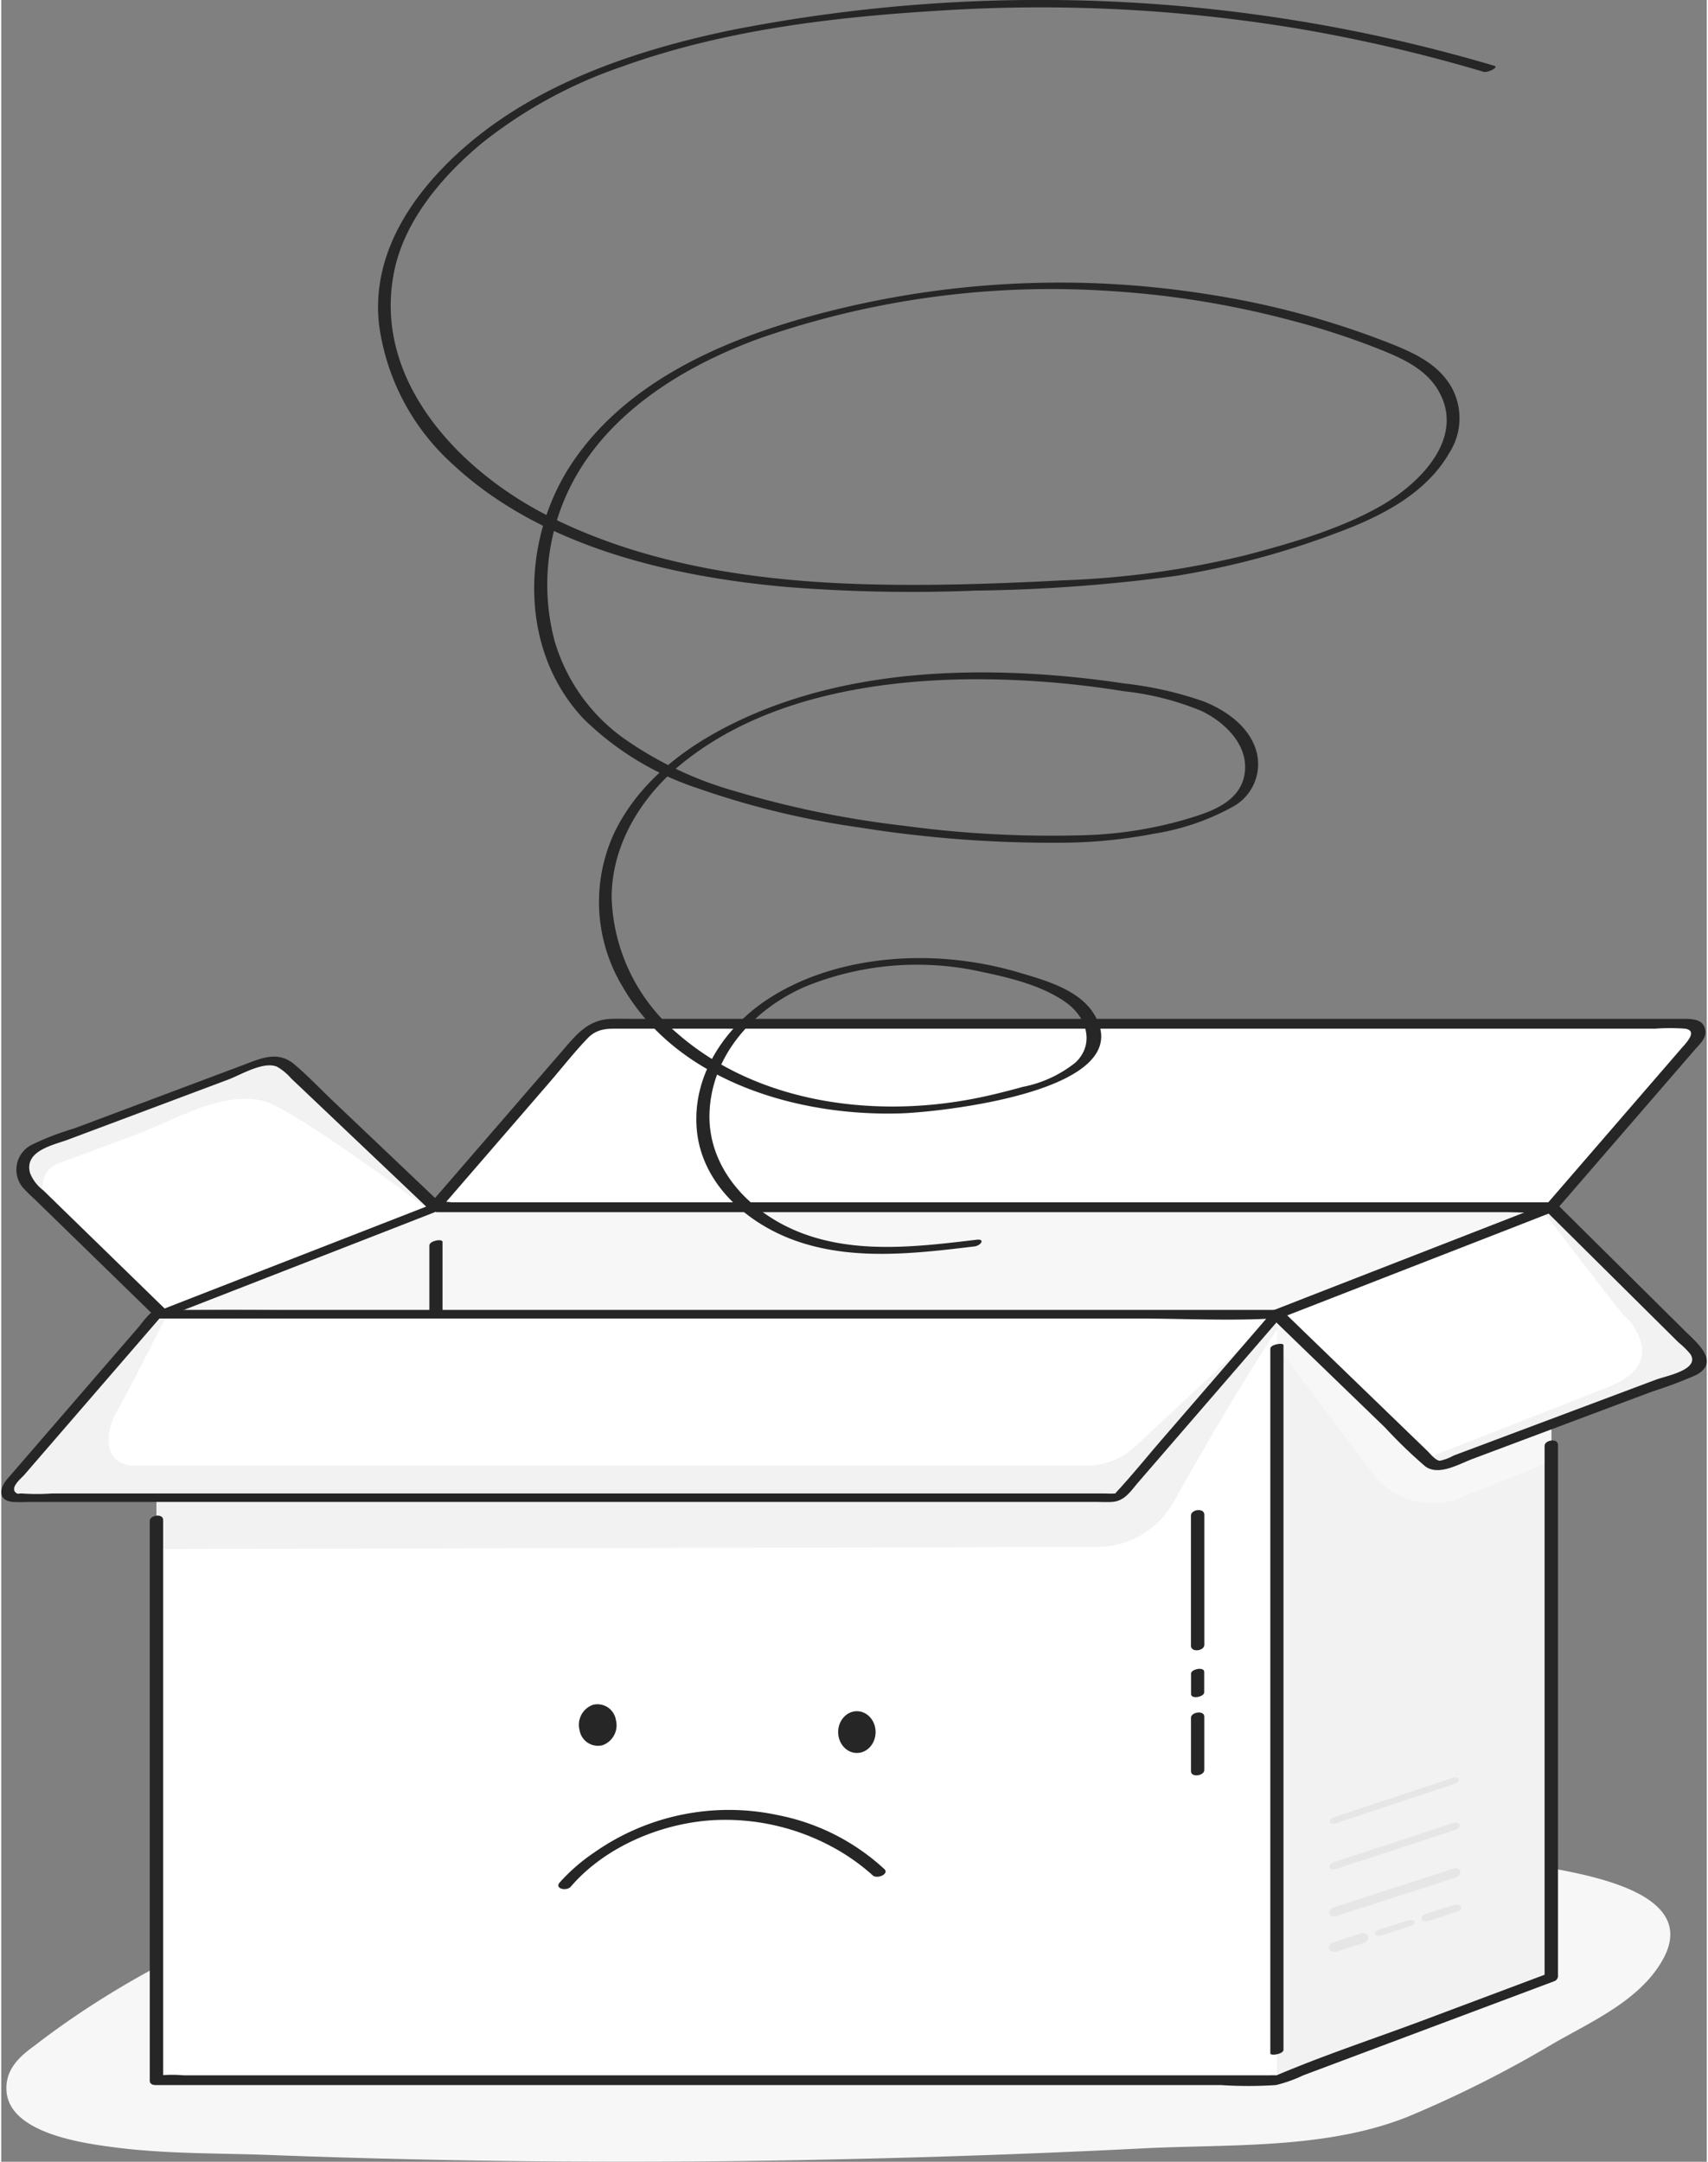 <svg xmlns="http://www.w3.org/2000/svg" width="166px" height="210px" viewBox="0 0 165.759 210"><rect x="0" y="0" width="165.759" height="210" fill="#808080" stroke="none"/><g data-name="empty cart" transform="translate(-758 -414.992)"><g data-name="Ñëîé 2" transform="translate(758 414.992)"><path data-name="Path 17149" d="M761.008,613.9c-1.364,1.011-2.6,2.226-2.5,4.164.2,4.121,7.278,5.11,10.172,5.5,5.125.7,10.26.592,15.411.787q28.06,1.062,56.146.4,14.415-.321,28.818-1.047c8.434-.422,17.828.119,25.819-3.139a111.905,111.905,0,0,0,13.9-7c3.722-2.162,8.549-4.225,10.755-8.268,3.867-7.087-9.685-8.487-13.414-9.266-14.662-3.064-29.782-3.609-44.7-4.064a335.848,335.848,0,0,0-45.508,1.419c-18.947,2-39.206,8.411-54.681,20.353Z" transform="translate(-758.001 -415.008)" fill="#f7f7f7"></path><g data-name="Group 3794" transform="translate(1.474 98.965)"><rect data-name="Rectangle 949" width="108.56" height="74.415" transform="translate(40.615 18.313)" fill="#f7f7f7"></rect><g data-name="Group 3788" transform="translate(39.959)"><path data-name="Path 17150" d="M908.654,532.279H800.094l14.369-16.609a3.511,3.511,0,0,1,2.656-1.214H922.08a.911.911,0,0,1,.689,1.507Z" transform="translate(-799.438 -513.966)" fill="#fff"></path><g data-name="Group 3787"><path data-name="Path 17151" d="M908.708,531.8H801.8a5.278,5.278,0,0,0-1.464,0,.674.674,0,0,1-.19,0l.482.671,10.592-12.244c1.252-1.447,2.447-2.983,3.774-4.363.969-1.008,2.018-.936,3.235-.936H918.744a20.618,20.618,0,0,1,2.9,0c1.323.2.1,1.4-.409,1.99L909.116,530.93l-1,1.154c-.53.612.687.837,1.074.39L920.1,519.867l2.515-2.908c.418-.483,1.057-1.033,1.02-1.726-.069-1.33-1.418-1.255-2.375-1.255H819.609c-.775,0-1.556-.027-2.331,0-1.957.068-3.073,1.172-4.249,2.531l-12.393,14.327-1.081,1.249c-.338.391.118.671.482.671H904.164c1.4,0,2.852.117,4.246,0,.062-.005.127,0,.19,0C909.337,532.755,909.576,531.8,908.708,531.8Z" transform="translate(-799.438 -513.966)" fill="#262626"></path></g></g><g data-name="Group 3791" transform="translate(13.509 18.066)"><path data-name="Path 17152" d="M800.252,532.281l-26.669,10.382v74.415l26.669-10Z" transform="translate(-772.985 -532.034)" fill="#f7f7f7"></path><g data-name="Group 3789"><path data-name="Path 17153" d="M800.025,532.111,776.684,541.2l-3.328,1.3c-.843.328-.054.537.455.339l23.341-9.086,3.328-1.3C801.323,532.122,800.534,531.913,800.025,532.111Z" transform="translate(-772.985 -532.034)" fill="#262626"></path></g><g data-name="Group 3790" transform="translate(26.627 3.446)"><path data-name="Path 17154" d="M800.894,606.906V535.649c0-.347-1.279-.122-1.279.343v71.261c0,.347,1.279.122,1.279-.343Z" transform="translate(-799.615 -535.48)" fill="#262626"></path></g></g><g data-name="Group 3793" transform="translate(0 3.679)"><path data-name="Path 17155" d="M800.251,532.28l-26.669,10.382L760.8,530.215a2.334,2.334,0,0,1,.809-3.857l21.859-8.2a2.335,2.335,0,0,1,2.425.492Z" transform="translate(-759.475 -517.645)" fill="#f2f2f2"></path><path data-name="Path 17156" d="M799.562,532.548l-25.98,10.113-10.859-10.774a2.334,2.334,0,0,1,.809-3.857l7.559-2.806c3.7-1.372,8.163-4.186,12.24-3.315C786.254,522.536,799.253,532.269,799.562,532.548Z" transform="translate(-759.475 -517.645)" fill="#fff"></path><g data-name="Group 3792"><path data-name="Path 17157" d="M799.98,531.95l-23.341,9.086-3.328,1.3.859.061-9.8-9.54-2.283-2.223a3.945,3.945,0,0,1-1.288-1.683c-.587-2.18,2.286-2.714,3.741-3.259l15.545-5.827c1.193-.447,3.433-1.818,4.737-1.229a5.393,5.393,0,0,1,1.356,1.125l2.241,2.126,11.242,10.666c.378.359,1.588-.148,1.178-.537l-10.58-10.044c-1.251-1.187-2.457-2.471-3.777-3.583-1.631-1.374-3.324-.543-5.023.094l-16.38,6.141a27.105,27.105,0,0,0-4.192,1.623,2.715,2.715,0,0,0-.792,4.111,16.218,16.218,0,0,0,1.166,1.151l11.73,11.422a.8.8,0,0,0,.859.061l23.341-9.086,3.328-1.3C801.343,532.288,800.609,531.7,799.98,531.95Z" transform="translate(-759.475 -517.645)" fill="#262626"></path></g></g></g><g data-name="Group 3807" transform="translate(0 116.823)"><rect data-name="Rectangle 950" width="108.897" height="74.415" transform="translate(15.083 10.837)" fill="#f2f2f2"></rect><path data-name="Path 17158" d="M881.982,544.206c-3.493,5.207-7.517,12.211-10.018,16.683a8.58,8.58,0,0,1-7.472,4.394l-91.407.2v51.6h108.9Z" transform="translate(-758.002 -531.827)" fill="#fff"></path><g data-name="Group 3796" transform="translate(123.342 0.455)"><path data-name="Path 17159" d="M908.662,532.281l-26.669,10.382v74.415l26.669-10Z" transform="translate(-881.353 -532.281)" fill="#f7f7f7"></path><path data-name="Path 17160" d="M908.661,556.952l-8.856,3.555a7.255,7.255,0,0,1-8.5-2.373l-9.311-12.386V617.08l26.669-10Z" transform="translate(-881.353 -532.282)" fill="#f2f2f2"></path><g data-name="Group 3795" transform="translate(0 13.265)"><path data-name="Path 17161" d="M881.353,546.016v68.459c0,.274,1.279.073,1.279-.343V545.673C882.632,545.4,881.353,545.6,881.353,546.016Z" transform="translate(-881.353 -545.547)" fill="#262626"></path></g></g><g data-name="Group 3797" transform="translate(14.477 0.182)"><path data-name="Path 17162" d="M772.824,542.976H876.462c1.713,0,3.525.169,5.233,0a11.657,11.657,0,0,0,2.831-1l7.747-3.016,15.615-6.078,1-.391c.838-.326.062-.622-.475-.413l-11.987,4.667c-4.76,1.853-9.666,3.5-14.334,5.58-.633.281.058.015.083.03-.111-.065-.458,0-.584,0H793.8c-6.707,0-13.448-.2-20.153,0h-.3c-.417,0-1.378.625-.524.625Z" transform="translate(-772.478 -532.008)" fill="#262626"></path></g><g data-name="Group 3798" transform="translate(14.435 23.11)"><path data-name="Path 17163" d="M908,555.459v51.672l.364-.428-12.1,4.537c-4.744,1.779-9.611,3.373-14.276,5.352-.551.234.137.041-.037.018a4.837,4.837,0,0,0-.614,0H775.758a13.137,13.137,0,0,0-2.313,0,1.664,1.664,0,0,1-.3,0l.592.423V562.661c0-.671-1.3-.483-1.3.1v54.371c0,.332.309.423.592.423H876.545a40.671,40.671,0,0,0,5.341,0,13.265,13.265,0,0,0,2.64-.938l7.654-2.87,15.743-5.9,1.015-.38a.573.573,0,0,0,.364-.428V555.364c0-.671-1.3-.483-1.3.1Z" transform="translate(-772.437 -554.938)" fill="#262626"></path></g><g data-name="Group 3800" transform="translate(0 10.396)"><path data-name="Path 17164" d="M881.982,542.667h-108.9l-14.358,16.6a.742.742,0,0,0,.561,1.227H866.224a.742.742,0,0,0,.561-.257Z" transform="translate(-758.001 -542.222)" fill="#f2f2f2"></path><path data-name="Path 17165" d="M881.983,542.667H774.159c-1.659,3.206-3.253,6.454-5.006,9.61-1.077,1.94-1.284,5.1,1.864,5.1h92.468a6.948,6.948,0,0,0,4.741-1.869Z" transform="translate(-758.001 -542.222)" fill="#fff"></path><g data-name="Group 3799"><path data-name="Path 17166" d="M882.217,542.251h-108.2a2.158,2.158,0,0,0-1.476.287,9.406,9.406,0,0,0-1.062,1.228l-2.241,2.592L758.574,558.69c-.759.878-.95,2.1.592,2.217.59.043,1.2,0,1.792,0H864.379c.519,0,1.049.033,1.567,0,1.256-.079,1.829-1.063,2.586-1.938l11.2-12.949,2.775-3.208c.512-.592-.718-.676-1.048-.294l-10.629,12.29c-1.489,1.721-2.928,3.507-4.476,5.174-.2.221.307.036-.113.1a6.843,6.843,0,0,1-.928,0H762.949a21.42,21.42,0,0,1-2.977,0c-.109-.016-.351.057-.447,0-.827-.484.428-1.478.71-1.8l12.293-14.214,1.08-1.248-.759.267H868.3c4.4,0,8.868.243,13.26,0h.19C882.294,543.079,883.079,542.251,882.217,542.251Z" transform="translate(-758 -542.222)" fill="#262626"></path></g></g><g data-name="Group 3802" transform="translate(123.35)"><path data-name="Path 17167" d="M908.662,532.281l-26.669,10.381,14.889,14.388a1.167,1.167,0,0,0,1.221.253l24.273-9.1a1.167,1.167,0,0,0,.684-1.5,1.18,1.18,0,0,0-.272-.42Z" transform="translate(-881.362 -531.826)" fill="#f2f2f2"></path><path data-name="Path 17168" d="M907.794,532.619l-25.478,10.173,13.4,13.531a1.017,1.017,0,0,0,1.1.239l10.049-3.939,6.08-2.384c1.986-.779,4.765-1.719,4.523-4.4a5.448,5.448,0,0,0-1.742-3.06C914.813,541.813,908.239,533.081,907.794,532.619Z" transform="translate(-881.362 -531.826)" fill="#fff"></path><g data-name="Group 3801"><path data-name="Path 17169" d="M908.373,531.881l-23.341,9.086-3.328,1.3a.463.463,0,0,0-.2.781l11,10.63a47.359,47.359,0,0,0,3.887,3.756c1.3.992,3.307-.216,4.622-.708l17.433-6.535a43.4,43.4,0,0,0,4.219-1.582c2.541-1.272.065-3.245-1.062-4.363L909.245,532c-.429-.425-1.635.112-1.167.576l10.239,10.149,2.716,2.692a7.653,7.653,0,0,1,1.158,1.146c.931,1.506-2.4,2.107-3.312,2.449l-16.75,6.279-2.972,1.114a4.614,4.614,0,0,1-1.323.5c-.43-.023-.932-.679-1.211-.948l-2.327-2.249-11.816-11.423-.2.781,23.341-9.086,3.328-1.3C909.763,532.361,909.05,531.618,908.373,531.881Z" transform="translate(-881.362 -531.826)" fill="#262626"></path></g></g><g data-name="Group 3806" transform="translate(115.627 29.87)"><g data-name="Group 3803"><path data-name="Path 17170" d="M873.638,562.232v12.643c0,.691,1.3.519,1.3-.086V562.146C874.938,561.455,873.638,561.627,873.638,562.232Z" transform="translate(-873.638 -561.698)" fill="#262626"></path></g><g data-name="Group 3804" transform="translate(0.01 15.423)"><path data-name="Path 17171" d="M873.648,577.582v1.99c0,.536,1.279.268,1.279-.157v-1.994c0-.536-1.279-.268-1.279.158Z" transform="translate(-873.648 -577.122)" fill="#262626"></path></g><g data-name="Group 3805" transform="translate(0.003 19.662)"><path data-name="Path 17172" d="M873.641,581.874v5.193c0,.649,1.293.445,1.293-.107v-5.194C874.934,581.117,873.641,581.322,873.641,581.874Z" transform="translate(-873.641 -581.362)" fill="#262626"></path></g></g></g><g data-name="Group 3816" transform="translate(129.022 172.653)"><g data-name="Group 3815"><g data-name="Group 3808" transform="translate(0.061 8.841)"><path data-name="Path 17173" d="M887.8,601.133l11.545-3.729c.768-.248.553-1.109-.23-.856l-11.544,3.724c-.768.248-.554,1.109.229.857Z" transform="translate(-887.095 -596.502)" fill="#e6e6e6"></path></g><g data-name="Group 3809" transform="translate(0.079 4.4)"><path data-name="Path 17174" d="M887.779,596.556l11.49-3.763c.748-.245.587-.929-.181-.677l-11.49,3.763C886.85,596.124,887.011,596.807,887.779,596.556Z" transform="translate(-887.113 -592.061)" fill="#e6e6e6"></path></g><g data-name="Group 3810" transform="translate(0.088)"><path data-name="Path 17175" d="M887.768,592.116l11.438-3.8c.738-.245.6-.847-.159-.595l-11.438,3.8C886.871,591.766,887.009,592.368,887.768,592.116Z" transform="translate(-887.122 -587.661)" fill="#e6e6e6"></path></g><g data-name="Group 3814" transform="translate(0 12.368)"><g data-name="Group 3811" transform="translate(0 2.779)"><path data-name="Path 17176" d="M887.814,604.6l2.549-.814c.264-.084.6-.319.513-.643-.082-.307-.5-.384-.766-.3l-2.549.814c-.264.084-.6.318-.513.643C887.13,604.6,887.548,604.682,887.814,604.6Z" transform="translate(-887.034 -602.809)" fill="#e6e6e6"></path></g><g data-name="Group 3812" transform="translate(4.484 1.5)"><path data-name="Path 17177" d="M892.241,602.984l2.572-.822c.166-.053.631-.2.562-.459s-.566-.164-.716-.116l-2.572.822c-.166.053-.631.2-.562.458s.565.164.716.116Z" transform="translate(-891.518 -601.53)" fill="#e6e6e6"></path></g><g data-name="Group 3813" transform="translate(8.996)"><path data-name="Path 17178" d="M896.774,601.6l2.6-.829c.2-.064.622-.238.545-.522s-.542-.24-.733-.179l-2.6.829c-.2.064-.622.237-.546.522s.542.24.733.179Z" transform="translate(-896.031 -600.03)" fill="#e6e6e6"></path></g></g></g></g><g data-name="Group 3818" transform="translate(54.145 165.556)"><g data-name="Group 3817" transform="translate(0 10.266)"><path data-name="Path 17179" d="M813.36,598.282c3.4-3.962,9.024-6.258,14.142-6.472a21.9,21.9,0,0,1,11.223,2.587,20.11,20.11,0,0,1,3.959,2.77c.424.424,1.631-.11,1.168-.574a21.215,21.215,0,0,0-10.311-5.248A22.77,22.77,0,0,0,815.6,594.99a17.956,17.956,0,0,0-3.32,2.888c-.53.617.682.866,1.078.406Z" transform="translate(-812.15 -590.829)" fill="#262626"></path></g><path data-name="Path 17180" d="M817.741,582.081a2.058,2.058,0,0,1-1.316,2.468,1.815,1.815,0,0,1-2.187-1.344c-.01-.041-.018-.082-.025-.124a2.058,2.058,0,0,1,1.316-2.468,1.815,1.815,0,0,1,2.187,1.344C817.726,582,817.734,582.039,817.741,582.081Z" transform="translate(-812.15 -580.563)" fill="#262626"></path><ellipse data-name="Ellipse 105" cx="1.82" cy="2.03" rx="1.82" ry="2.03" transform="translate(27.194 0.674)" fill="#262626"></ellipse></g><g data-name="Group 3819" transform="translate(36.623)"><path data-name="Path 17181" d="M852.783,535.425c-5.86.7-12.166,1.474-17.745-.961-4.633-2.022-8.486-6.274-8.188-11.589.31-5.523,4.333-9.844,9.206-12a28.738,28.738,0,0,1,17.277-1.465c2.725.562,6.01,1.367,8.284,3.062,1.9,1.418,2.654,3.946.812,5.721a11.746,11.746,0,0,1-5.116,2.376c-1.843.506-3.714.978-5.6,1.3-9.6,1.67-20.5.084-28.031-6.515a18,18,0,0,1-6.352-13.145c-.016-5.151,2.893-9.841,6.8-13.019,7.819-6.359,18.692-8.17,28.488-8.215a89.692,89.692,0,0,1,14.461,1.162,27.467,27.467,0,0,1,7.559,1.913c2.377,1.132,4.79,3.5,4.158,6.38-.6,2.726-3.741,3.59-6.074,4.269a39.208,39.208,0,0,1-9.258,1.421,106.994,106.994,0,0,1-17.708-.908,95.443,95.443,0,0,1-16.359-3.342,35.589,35.589,0,0,1-10.945-5.19,17.785,17.785,0,0,1-6.667-9.423,21.317,21.317,0,0,1,.751-13.232c3.206-8.232,11.282-13.313,19.257-16.188a86.13,86.13,0,0,1,34.219-4.559,89.853,89.853,0,0,1,17.407,2.853,73.024,73.024,0,0,1,8.568,2.8c2.328.935,4.7,2,5.883,4.359,2.287,4.544-2.242,8.848-5.857,10.89-3.967,2.24-8.6,3.562-12.986,4.726a87.8,87.8,0,0,1-17.927,2.465c-5.75.3-11.522.509-17.281.416-11.091-.178-22.467-1.582-32.5-6.6-8.715-4.359-17.3-13.24-15.119-23.857,1.029-5.011,4.77-9.35,8.619-12.511a45.257,45.257,0,0,1,13.5-7.35c9.986-3.6,20.737-4.848,31.278-5.467a152.386,152.386,0,0,1,35.151,1.891,154.547,154.547,0,0,1,17.342,4.078c.361.107,1.511-.443,1.026-.587a155.349,155.349,0,0,0-74.177-3.462c-10.463,2.169-21.408,6.038-28.756,14.17-3.6,3.99-6.054,8.865-5.471,14.35a22.211,22.211,0,0,0,7.2,13.675c8.57,7.982,21.147,10.9,32.475,11.9a153.7,153.7,0,0,0,18.3.349,159.28,159.28,0,0,0,19.467-1.427,81.223,81.223,0,0,0,15.819-4.243c4.12-1.536,8.488-3.737,10.759-7.693a6.227,6.227,0,0,0,.246-6.356c-1.259-2.226-3.472-3.28-5.742-4.2a82.585,82.585,0,0,0-18.1-4.888,91.588,91.588,0,0,0-37.7,1.937c-8.957,2.375-18.449,6.388-23.855,14.327-5.058,7.429-5.356,18.257,1.033,25.009a28.549,28.549,0,0,0,11.087,6.737,82.551,82.551,0,0,0,15.727,3.809A118.8,118.8,0,0,0,861,496.857a48.333,48.333,0,0,0,9.035-.876,23.407,23.407,0,0,0,7.707-2.64,4.725,4.725,0,0,0,2.3-5.177c-.61-2.492-2.9-4.125-5.163-5.029a34.958,34.958,0,0,0-7.782-1.755q-3.861-.583-7.759-.855c-10.36-.718-21.315.217-30.7,4.994-4.564,2.324-8.737,5.623-11.021,10.31a15.921,15.921,0,0,0,.8,15.053c5.328,9.2,17.076,12.6,27.1,12.263,3.573-.118,23.491-2.145,18.636-9.733-1.466-2.291-4.691-3.195-7.146-3.919a34.493,34.493,0,0,0-8.423-1.406c-5.48-.209-11.329.9-15.988,3.909-4.272,2.758-7.47,7.491-6.99,12.75.477,5.22,4.824,9.055,9.516,10.743,5.591,2.011,11.716,1.275,17.477.583.595-.071,1.083-.754.191-.647Z" transform="translate(-794.627 -414.992)" fill="#262626"></path></g></g></g></svg>
